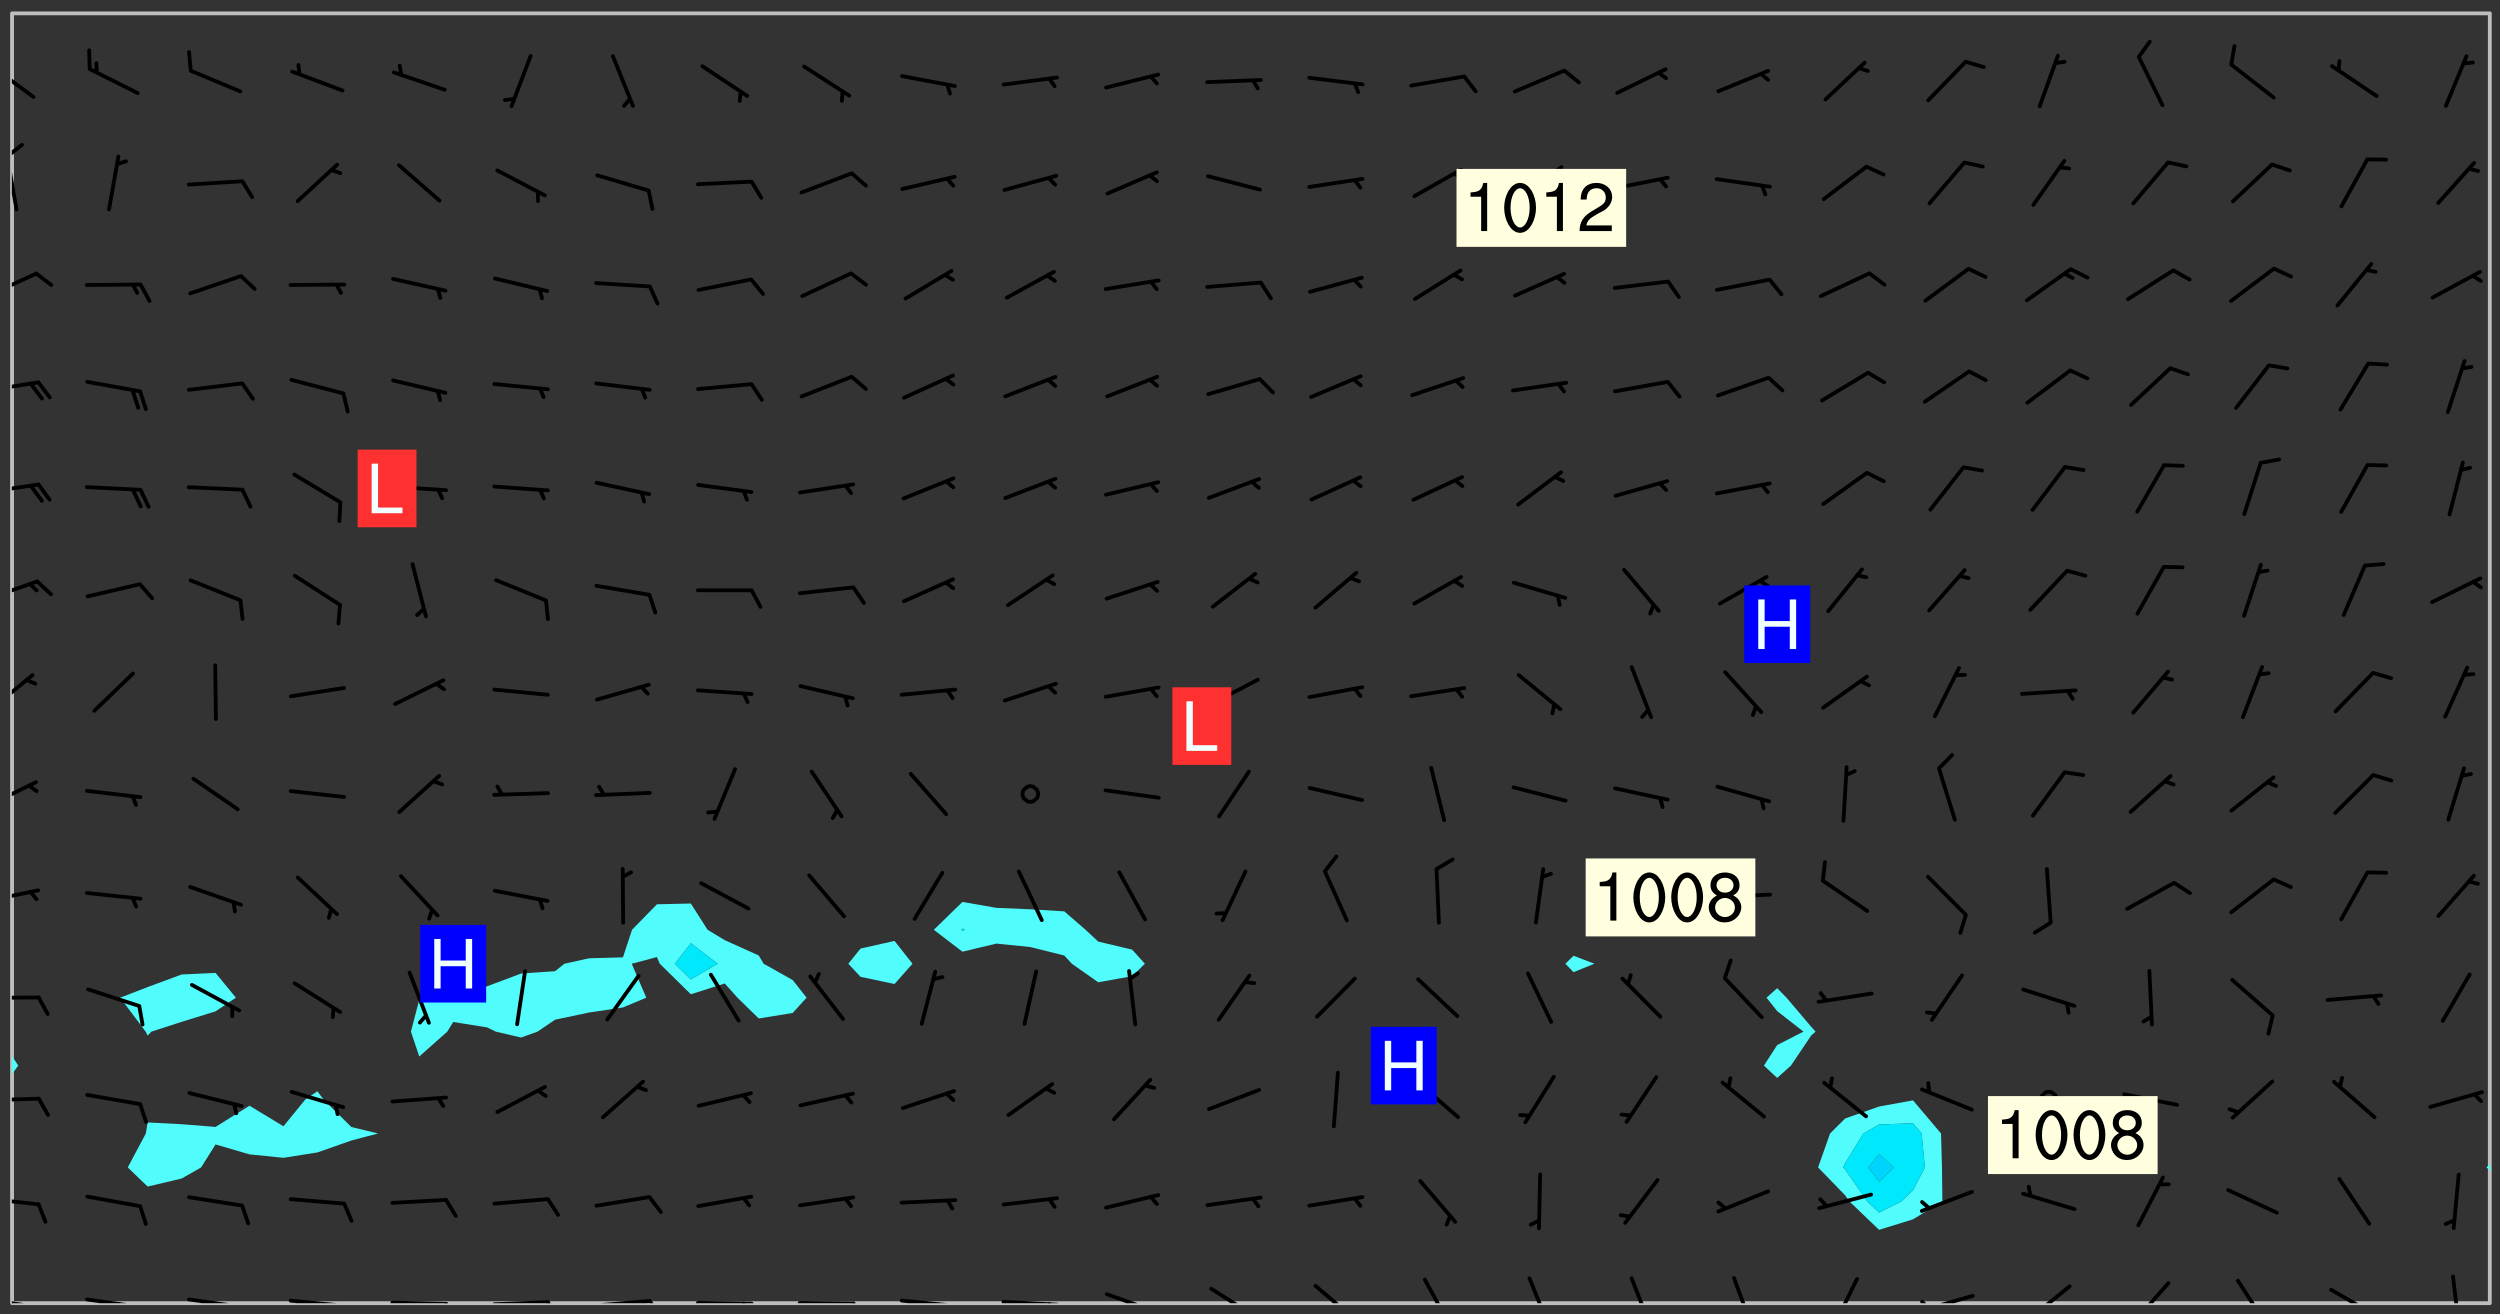 <svg xmlns="http://www.w3.org/2000/svg" role="img" xmlns:xlink="http://www.w3.org/1999/xlink" viewBox="142.45 309.95 326.84 171.84"><rect x="142.45" y="309.95" width="326.84" height="171.84" fill="#333333" stroke="none"/><defs><clipPath id="a"><path d="M144 450h1v30.328h-1zm0 0"/></clipPath><clipPath id="b"><path d="M144 311.672h1V448h-1zm0 0"/></clipPath><clipPath id="c"><path d="M144 311.672h324v168.656H144zm0 0"/></clipPath><clipPath id="d"><path d="M467 463h1v17.328h-1zm0 0"/></clipPath><clipPath id="e"><path d="M467 311.672h1V463h-1zm0 0"/></clipPath><clipPath id="f"><path d="M144 479h4v1.328h-4zm0 0"/></clipPath><clipPath id="g"><path d="M147 480h2v.328h-2zm0 0"/></clipPath><clipPath id="h"><path d="M153 479h9v1.328h-9zm0 0"/></clipPath><clipPath id="i"><path d="M160 480h2v.328h-2zm0 0"/></clipPath><clipPath id="j"><path d="M166 479h9v1.328h-9zm0 0"/></clipPath><clipPath id="k"><path d="M173 480h3v.328h-3zm0 0"/></clipPath><clipPath id="l"><path d="M180 479h8v1.328h-8zm0 0"/></clipPath><clipPath id="m"><path d="M187 480h2v.328h-2zm0 0"/></clipPath><clipPath id="n"><path d="M193 480h9v.328h-9zm0 0"/></clipPath><clipPath id="o"><path d="M200 480h3v.328h-3zm0 0"/></clipPath><clipPath id="p"><path d="M206 479h9v1.328h-9zm0 0"/></clipPath><clipPath id="q"><path d="M213 479h3v1.328h-3zm0 0"/></clipPath><clipPath id="r"><path d="M220 479h8v1.328h-8zm0 0"/></clipPath><clipPath id="s"><path d="M227 479h2v1.328h-2zm0 0"/></clipPath><clipPath id="t"><path d="M233 480h8v.328h-8zm0 0"/></clipPath><clipPath id="u"><path d="M239 480h2v.328h-2zm0 0"/></clipPath><clipPath id="v"><path d="M246 480h9v.328h-9zm0 0"/></clipPath><clipPath id="w"><path d="M253 480h3v.328h-3zm0 0"/></clipPath><clipPath id="x"><path d="M260 479h8v1.328h-8zm0 0"/></clipPath><clipPath id="y"><path d="M266 480h2v.328h-2zm0 0"/></clipPath><clipPath id="z"><path d="M273 479h8v1.328h-8zm0 0"/></clipPath><clipPath id="A"><path d="M279 480h2v.328h-2zm0 0"/></clipPath><clipPath id="B"><path d="M286 478h9v2.328h-9zm0 0"/></clipPath><clipPath id="C"><path d="M292 480h2v.328h-2zm0 0"/></clipPath><clipPath id="D"><path d="M300 478h7v2.328h-7zm0 0"/></clipPath><clipPath id="E"><path d="M314 477h7v3.328h-7zm0 0"/></clipPath><clipPath id="F"><path d="M328 476h5v4.328h-5zm0 0"/></clipPath><clipPath id="G"><path d="M342 476h4v4.328h-4zm0 0"/></clipPath><clipPath id="H"><path d="M355 476h4v4.328h-4zm0 0"/></clipPath><clipPath id="I"><path d="M368 476h4v4.328h-4zm0 0"/></clipPath><clipPath id="J"><path d="M381 476h5v4.328h-5zm0 0"/></clipPath><clipPath id="K"><path d="M393 479h8v1.328h-8zm0 0"/></clipPath><clipPath id="L"><path d="M393 479h2v1.328h-2zm0 0"/></clipPath><clipPath id="M"><path d="M407 477h7v3.328h-7zm0 0"/></clipPath><clipPath id="N"><path d="M421 477h6v3.328h-6zm0 0"/></clipPath><clipPath id="O"><path d="M434 477h6v3.328h-6zm0 0"/></clipPath><clipPath id="P"><path d="M446 478h8v2.328h-8zm0 0"/></clipPath><clipPath id="Q"><path d="M462 476h3v4.328h-3zm0 0"/></clipPath><clipPath id="R"><path d="M144 466h4v2h-4zm0 0"/></clipPath><clipPath id="S"><path d="M144 453h4v2h-4zm0 0"/></clipPath><clipPath id="T"><path d="M144 440h4v1h-4zm0 0"/></clipPath><clipPath id="U"><path d="M144 426h4v3h-4zm0 0"/></clipPath><clipPath id="V"><path d="M144 411h4v5h-4zm0 0"/></clipPath><clipPath id="W"><path d="M144 397h3v6h-3zm0 0"/></clipPath><clipPath id="X"><path d="M144 385h4v4h-4zm0 0"/></clipPath><clipPath id="Y"><path d="M144 373h4v2h-4zm0 0"/></clipPath><clipPath id="Z"><path d="M144 359h4v3h-4zm0 0"/></clipPath><clipPath id="aa"><path d="M144 345h4v4h-4zm0 0"/></clipPath><clipPath id="ab"><path d="M144 330h1v8h-1zm0 0"/></clipPath><clipPath id="ac"><path d="M144 328h2v3h-2zm0 0"/></clipPath><clipPath id="ad"><path d="M144 318h4v5h-4zm0 0"/></clipPath><g id="ae" clip-path="url(#clip1)"><path fill="#fff" fill-opacity="0" fill-rule="evenodd" d="M0 0h1000v1000H0zm0 0"/><path fill="#d3d3d3" fill-opacity="0" fill-rule="evenodd" d="M162.152 355.867l-.234.293.059.234.117.172.176.234.293.348.113.059.117-.172.059-.234.176-.176.465-.176h.699l.234.293.289.816.059.176.176.23.352.234.699.699.172.176.234.348.234.41.289.582.41.465.23.234.234.176.117.23.176.293.172 1.164v.234l.059.289.059.117.117.117.348.41.117.172.176.176.176.234.117.172.172.352.059.234.234.406.234-.059-.176.176-.059.93h-.582l-.234-.113-.348.113-.117.117-.059.293-.059.176-.117.172-.465.293-.059.234-.059.113v.645l.059.172v.41l.059.059v.406l.059.406.117.176.059.059.23.641-.059.293v.699l-.059.582v.234l-.059.23-.055.352v1.922l.055.117h.426l-.367.117-.023.352.891 1.168 1.742.539 1.34.359v.539l.09.809.535.715 1.52.27.891-.086.09 1.164.535.18 1.16-.18 2.055-.984 1.16-.363 1.879-.176 1.695-.18-.18.719-1.516.086-1.25.09-.805.27-1.074.809.27.719.535.898-.18.625-.266.809.266 1.078.625.898.805.18 1.25-.18-.266.723.098.504.055.293v.172l.059.293v.406l.176.117.352.117h.406l.293-.176.113-.117.059-.117.117-.23.059-.176.352-.465.23-.176.176-.059.176.059.059.176.117.988.055.469.059.172.117.234.176.059.816.059h.289l.117.234.059.406.059.352v1.105l.117.293.117.348.289.699.176.352.582.754.352.176.172.059.469.234.641.465.348.234.293.176.293.055.23.062.816.348.293.176.113.172.352.352.117.176.523.641v.289l.059.352v.348l.059.352.059.289.117.059.172.059h.176l.582.234.176.117.176.289.176.234.113.234.293.23.117.117v.41l.059.055.289.234.234.117.059.117.117.172.059.117.23.234.059.176.234.059.117.059-.117.113-.059.117v.117l-.117.293-.117.289v.582l.176.117.117.059.059.117.117.117.113.059.176.348.059.352.059.406v.176l-.059.176-.117.699v.172l.117.176.293.293h.406l.176.117.117.172.117.293v.234h-.527l-.23-.234h-.234l-.176.059-.059.699.059.348.117.176.176.41.117.23.289.469.176.055h.523l.234.059.758.641.059.293v.234l.059.059.23.348v.352l-.117.172v.293l.293.289.293.176.172.059.293.176.293.117.582.406.289.234.293.176.219.16.016.012.23.176.641.523.176.234.117.176.176.176.113.172v.641l.117.176.469.117.582.117.234.059.23.113.293.117.113.059.586.352.289.172.176.062.176.055.176.059.699.352.289.176.234.055.289.176.234.117.641.406.293.117.172.059.234.059.41.059.23.059.234.117.059.172-.41.176.469.059.059.293.113.234.176.055.234.059.176.059.406.117.641.234.117.172.059.234v.176l-.059.117-.059.406.234.234.117.059.348.117.641.23.176.117.289.117.176.176.234.465.582 1.105.176.176.348.176.176.117.352.117 1.047.523.234.059.465.113.293.059.465.176.758.582.234.234.348.465.176.176.289.234.816.699.293.176.289.289.293.176.293.289.695.641.176.176.293.234.289.234.469.289.641.582.348.234.234.293.348.348.352.465.934.992.348.406.117.176.234.059.113.117.645.176.23.113.234.059.293.176.23.117.934.699.406.406.234.176.406.176.234.117.816.348.348.234.234.117.293.289.23.117.758.352.352.172.23.059.293.117.234.059.871.176h.816l.469.23.172.059.875.699.465.117.293.059.176.059.23.059.469.059.348.059.352.059.406.059h.293l.172.059v.23l.176.176h.293l.348.059.352.059.699.117h.641l.465-.234.293-.176.172-.117.41-.172.289-.176.934-.465.469-.293.523-.293.465-.172.465-.176 1.051-.465.289-.117.41-.117.289-.117.527-.176 1.516-.699.582-.348.289-.059.293-.059.348-.117.875-.23.352-.117h.113l.234-.059.875-.234.234-.059h.812l.352-.059.816-.117.172-.059.352-.055.293-.059.23-.059.816-.176.176-.059h.348l.234-.059.465-.117.758-.172.234-.059h.348l.41-.117.289-.059 1.285-.059h.289l.41-.059.23-.059h.176l.875-.117h.406l.41-.117h.348l.352-.113.871-.059h1.75l1.047.289.41.117.289.117.352.117.289.117 1.051.172.289.059h.293l.293.059.172.059.41.059.172.059.117.059h.117l.117.059.352.059h.113l.41.066 1.922.395 1.926.395 1.52.449 1.695.719 2.145.805 1.605-.719 1.43-.805 1.16-1.078 1.25-.449 3.035-.719 1.875-.359 2.145-1.348 2.234-1.254 2.5-1.258 1.695-.449 1.785-.18 1.16-.27.625.539 1.34-.27.715-.988.984-1.344.445-.18.805-.359 1.875-.539 1.785-.449 1.25-.27 1.16-.09 1.699-.09 1.961-.27 1.25-.09h.539l.625-.09h.891l2.145-.18 2.41-.18 2.59-.09 1.695.18 1.609.09 1.43.359 1.16.719 1.875.988 1.16 1.527.266.715.629.09.355.898.535.539.535 1.527 1.074.359h.535l-.805.535.09 1.707.715 2.695.891.805.895.988.715 1.258 1.785.539 1.52-.18.355 1.344 1.609-.805.98-.539.27.27.316-.215.219-.145.801.449.449-.359h.355l.535-.27.539-.719.535-.27.625-.988 1.16.449.84.371 1.395.617 1.695-.18h1.605l1.785.09.18-1.707.535-1.344.805.27.492.848.402.406-.09.539v.359l.715.449.711-.27h1.43l.359.988.445 1.258.715 1.344 1.25.629 1.695.629.715-.18.18-.539.98-.09.449.359.086 1.258-.266.629-.535.18v.539l.715.984.266.539.984.988.801 1.078-.266.359-.09.898-.625 2.332-.355 2.066-.09 1.793-.18.719-.09.539v1.438l-.98 1.883-.359 1.707-.535.898-.805 1.168-.266.539 2.055 1.254.086.359-.355.539-.09-.18v.809l.09 1.438-.445.715-1.074.094-.266.715.535.898.805.719 1.16.809 1.34.27.445.359-.355.449-1.789-.09-1.25-.449-.715-.719-.625-.09-.176 3.59-.188 1.309h89.359V311.703h-55.27v49.082l.762.125 3.289.543 2.023 2.836v2.754l2.352.332 2.348.332h4.051l-1.379 4.16-2.023.707-2.023.703-.543.344-2.594 1.617-.188.117-2.023-2.078-.73-2.742-2.672-2.078-1.375-3.5-.066-.082-1.957-2.672 2.75-1.418v-49.082H294.422v91.414l.117.031.133.012.074.074.105.047.09.059.086.059.09.059.297.297.059.09.031.117.027.117.016.137-.031.117-.059.09-.059.086-.043.105-.047.102-.027.121v.145l.176.27.148.148.074.086.074.074.043.105.062.09.059.086.043.105.059.09.047.102.043.105.059.086.117.18.074.074.062.086.059.09.043.105.059.09.059.086.062.09.059.09.043.102.117.18.074.074.059.086.074.074.09.059.105.047h.148l.133-.016.133.016.102-.047.074-.074.047-.102-.016-.133v-.148l-.047-.105-.027-.117-.047-.102-.027-.121-.043-.102-.062-.09-.043-.102-.043-.105-.031-.117-.016-.133-.012-.137.086-.059.059-.086.121-.031.043.105.016.133v.117l.059.102.059.09.09.059.148.148.059.09.043.105-.012.102.086.059.105.047.086.059.09.059.074.074-.117.027-.105.047-.086.059-.074.074-.059.09-.062.086-.027.121-.047.102-.043.105-.031.117-.012.133-.016.133v.148l.027.117.047.105.043.102.059.09.074.074.09.059.074.074.09.059.059.09.043.105.047.102.117.031.133.016h.148l.117-.031.105.043.043.105.047.102.027.121L299.5 410l.027.117.031.121.027.117.105.043.102.047.133-.016.148.148.062.086.074.074.07.074.09.062.105.043.102.043.117.031.137.016.117-.031.074-.074.027-.117-.012-.133-.031-.121-.027-.117.043-.105h.117l.09.062.117.027h.148l.133.016h.148l.133.016.133-.016h.148l.133-.016.133-.012.137.012.117-.027.133-.016.191-.059-.059.176-.016.133-.027.121-.016.133-.059.086-.133.016-.105.047-.105.043-.117.031-.117.027-.266.031h-.148l-.133.016-.074.074.059.086.148.148.117.18.074.07.09.062.09.059.086.059.09.059.102.043.105.062.105.043.086.059.105.047.102.043.18.117.059.09-.043.102-.047.105.016.133.223.223.059.09.043.102.031.121.043.102.016.133.031.117.012.137.031.117.148.148.102.043.105.043.117.031.133.016.137.016h.117l.117-.031.09-.059.043-.105.047-.102.043-.105.031-.117.012-.133v-.148l-.012-.133-.016-.133-.031-.117-.043-.105-.047-.105-.043-.102-.043-.105-.016-.133.016-.133.027-.117.031-.117.027-.121.047-.102.09-.059.086-.062.074-.074.09-.059.223-.223.059-.086.074-.074.117-.18.059-.086v-.148l-.074-.074-.102-.047-.105-.043-.102-.043-.059-.09-.047-.105-.027-.117.09-.059.117-.031.102-.043.18-.117.148-.148.012-.133-.012-.105-.09-.059-.133.016h-.148l-.133.016-.133-.016-.121-.031-.086-.059-.074-.074-.059-.09-.062-.086-.117-.18-.059-.086.031-.121.086-.059.121-.031.059-.086v-.121l-.031-.117-.059-.09-.059-.086-.047-.105-.027-.117-.016-.133.059-.09.074-.074.09-.059.117-.18.074-.074.059-.086.148-.148.121-.031.133-.016.133.016.074.074.043.105.016.133-.031.117-.117.031-.133.012-.148.148-.043.105-.047.102-.027.121-.031.117v.148l.031.117.043.105.059.09.074.07.074.074.117.031.121.027.117-.027.133-.016h.117l.09.059.074.074.047.105.059.086.102.047.133.016.105.043.086.059-.012.105-.074.074-.18.117-.059.09-.09.059-.07.074-.074.074-.062.09-.027.117-.016.133.016.133-.016.133v.148l.016.133.027.117.031.121.074.074.09.059.086.059.09.059.117.031v.086l-.102.047-.09.059-.266.031-.117.027h-.148l-.105.043-.102.047-.059.09-.062.234-.012.133-.031.121-.016.133v.293l-.012.133.012.137.016.133.133.016.133.012.121.031.086.059.074.074.047.105.043.102.016.133v.445l-.016.133v.445l.031.266.027.117.016.133.031.117.086.211.031.266v.148l-.031.117-.027.117-.031.121-.027.117-.031.117-.031.121-.012.133-.016.133.09.059.117-.031.102.016.047.105-.031.266v.441l-.043.105-.047.105-.043.102-.043.105-.059.086-.031.121-.043.117-.031.117-.016.133.016.133.059.09.105.047.086.059.059.086-.012.137-.031.117-.043.102v.445l-.016.133v.148l-.031.117-.043.105-.027.117-.047.105-.043.102-.031.121-.027.117-.031.133-.031.117-.027.117-.043.105-.031.117-.031.121-.012.133-.016.133v.297l.027.117v.148l.047.398.027.117.059.09.121.031h.148l.133-.016.059.09v.117l-.059.09-.09.059-.102.043-.105.047-.09.059-.086.059-.137.016-.117-.031-.133-.016-.102.047-.062.086-.012.137-.016.133-.031.117-.027.117-.016.133-.031.121v.297l.016.133.031.117v.148l.012.133v.148l-.027.117-.047.102-.027.121-.031.117-.059.09-.074.074-.102.043-.105.047-.117.027-.121.031-.102-.047.059-.086.105-.047.027-.117.031-.117.027-.121.031-.117v-.148l.016-.133-.031-.117-.043-.105-.105.016-.074.074-.102.043-.09.062-.074.074-.043.102-.016.133-.031.117L304.25 426l-.031.117-.027.117-.031.121-.027.117-.031.117-.043.105-.09.059h-.09l-.117-.031-.031-.086.016-.137-.031-.117v-.148l-.012-.133v-.148l-.062-.234-.027-.121-.043-.102-.047-.105-.059-.086-.059-.09-.043-.105-.062-.086-.148-.148-.07-.074-.105-.047-.105-.043-.102-.043-.297-.297-.09-.074-.086-.059-.105-.043-.09-.062-.086-.059-.105-.043-.09-.059-.086-.062-.074-.07-.105-.047-.086-.059-.105-.043-.09-.062-.102-.043-.105-.043-.086-.059-.105-.047-.105-.043-.102-.047-.09-.059-.102-.043-.105-.043-.09-.062-.117-.027-.133-.016-.133.016H299.75l-.133.016-.117-.031-.09-.059-.074-.074-.09-.059-.102-.047h-.148l-.121-.027-.102-.043-.074-.074-.117-.18-.09-.059-.102-.043-.09-.062-.105-.043-.09-.059-.086-.059-.105-.047-.059-.086-.059-.09-.043-.105-.047-.102-.074-.074-.086-.059-.074-.074-.09-.059-.223-.223-.043-.105-.031-.266.105-.043h.145l.105.043.074.074.09.059.086.059.105.047.09.059.148.148.07.074.148.148.062.086.074.074.086.059.074.074.09.062.09.059.086.059.27.176.102.047.105.043.102.043.047-.074.059-.086.074-.074.07-.074.105.043.074.074.059.09.043.102.047.105.043.105.121.027.117-.027.074-.09.043-.105.059-.09.074-.074.105-.043.117-.027.133.012.09.059.148.148.059.09.043.105.047.102.043.105.043.102.105.047.105.043.133.016.086-.059.059-.09.074-.074.105-.043.117.027.105.047.102.043.105.043.102.047.18.117v.117l-.016.133.016.133.016.137.059.086.102.047.121.027.117.031h.148l.117-.031.059-.09.18-.117.059-.09.074-.074.059-.086.117-.18.18-.117.117.031.09.059.043.074-.016.133v.117l.09.059h.148l.133-.016.133-.012.266-.031.105-.043.117-.031.121-.027.074-.074.07-.074.062-.09-.016-.105-.047-.102-.102-.043-.105-.016-.117.027-.266.031h-.148l-.074-.074-.09-.059-.117-.031-.117-.027-.133-.016h-.148l-.133.016h-.297l-.105-.047-.148-.148-.043-.102-.059-.09.223-.223.086-.059.105-.043.117-.031.133-.016.133.016.137.016.102.043.133-.012.09-.062.102-.043.062-.09-.047-.102-.09-.059-.117-.031-.102-.043-.059-.09-.062-.09v-.117l.016-.133.105-.047.074-.07v-.121l-.09-.059-.031-.117.09-.059.074-.074.043-.105.059-.09.047-.102.016-.133v-.148l-.047-.105-.043-.102-.09-.059-.133-.016-.102-.043-.137-.016-.117-.031h-.445l-.133-.016-.133-.012-.133-.016-.117-.031h-.148l-.133-.016-.133-.012-.266-.031-.121-.043-.086-.059-.074-.074v-.148l.012-.133.105-.047.102-.043.133-.016h.152l.133-.016h.293l.121.031.102.043.09.059.234.062.121-.047.09-.059.102-.043.133-.016.105.043.102.047.133.012.121-.027h.145l.121-.031.117-.027.105-.047.074-.074.086-.059.148-.148.059-.086.047-.105.027-.117.016-.105-.102-.043-.09-.059-.117-.031-.105-.043-.09-.062-.074-.086-.074-.074-.102-.043-.105-.047-.102-.043-.059-.09-.047-.102-.086-.211-.062-.086-.059-.09-.074-.074-.086-.059h-.27l-.117.031-.09.059-.102.043-.133.016-.105-.016-.027-.117-.062-.09-.117-.031-.102-.043-.148-.148-.031-.117-.016-.105.074-.074.18-.117.117-.027.117-.031.137.016.102.043.105.043.102.047.105.043.117.031.133.016.117.027.133.016.105-.016.09-.059-.074-.074-.105-.043-.074-.074-.074-.09-.148-.148-.086-.059-.09-.059-.074-.074-.09-.059-.102-.047-.121-.027-.102-.047-.105-.043-.117-.031-.102-.043-.121-.031h-.148l-.117.031-.105.043-.086.062-.18.117-.086.059-.09.059-.105.047-.086.059-.105.043-.102.043-.105.047-.074.074-.059.09-.059.086-.047.105-.059.086-.074.074-.133-.012-.117-.031h-.117l-.074.074-.09.059-.074.074-.09.059-.086.059-.105.047-.102.043-.137.016-.102-.043-.148-.148-.105-.047h-.086l-.105.047-.102.043-.121.031-.117-.031-.074-.074v-.117l.031-.121.074-.07.059-.09.074-.074.117-.031.105-.043h.293l.133-.016.137-.016.102-.043.09-.059.102-.047.09-.059.133-.012.09.059.133.012.09-.059.086-.059.105-.043.09-.059.086-.062.09-.059.148-.148.059-.086.059-.09.105-.043.133-.016.117.027.121.031.059-.059.059-.09.031-.266.027-.117.105.012.133.016.102-.043.09-.059.059-.09.074-.074.059-.09.047-.102.012-.133-.012-.133-.047-.105-.148-.148-.059-.09-.059-.086-.043-.105v-.445l.016-.133v-.148l.012-.133-.059-.059-.09.059-.102-.043-.18-.117-.086-.059-.062-.09-.059-.09-.074-.074-.086-.059-.121.031-.102.012-.105.047-.086.059-.105.043-.148.148-.09.059-.086.059-.09.062-.105.043-.133.016v-.121l.105-.043.117-.031.074-.07.043-.105v-.148l-.027-.117-.148-.148-.133-.016h-.148l-.117.031-.105.043-.102.043-.09.062-.117.027-.074-.074.012-.133-.043-.102-.043-.105-.09-.059-.117.027-.121.031-.117.031-.102.043-.121.031-.102.043-.105.043-.09.059-.102.016v-.117l.016-.133-.059-.09-.074.043-.148.148-.059.09-.074.074-.047.105-.043.102-.074.074-.059.09-.074.074-.059.086-.074.074-.09.062-.074.07-.074.074-.102.016-.133.016-.105-.043v-.121l.148-.148.043-.102.059-.09.047-.102.043-.105.059-.09.031-.117.043-.102.031-.121.027-.117.047-.105.043-.102.043-.105.074-.07.09-.062.09-.059.102-.043h.297l.266-.031.105-.043-.074-.074-.117-.031-.105-.043-.09-.059-.102-.047-.09-.059-.102-.043-.105-.043-.09-.062-.086-.059-.105-.043-.102-.043-.121-.031-.117-.031-.102-.043L297.5 410.25l-.102-.043-.09-.059-.043-.105-.016-.133.102-.043.133-.016.137.016.133-.016.102-.043.059-.09.016-.105-.09-.059-.074-.074-.102-.043-.09-.059-.148-.148-.043-.105-.016-.133v-.293l-.059-.09-.09-.059-.074-.074-.043-.105-.031-.117-.059-.09-.074-.074-.117-.027-.074-.074-.09-.059-.09-.062-.086-.059-.074-.074-.059-.086-.047-.105-.086-.059-.148-.148-.195-.059-.133.016-.102.043-.074.074-.047.102-.043.105-.059.09-.059.086-.297.297-.09.059h-.086l-.062-.086-.043-.105.031-.117.059-.09.027-.117-.012-.133-.09-.062-.105.047-.117.027-.117.031-.27.176-.102.047-.117.027-.105.047-.09.059-.102.043-.059-.086-.047-.105.016-.133.047-.105.07-.074.074-.07.059-.09v-.148l-.043-.105h-.238l-.102.047-.031.117-.027.117-.031.121-.074.043-.133.016-.074-.047-.043-.102-.043-.105-.047-.102-.043-.105-.121.031-.102.043-.133.016-.117.031-.105.043-.09.059-.102.047-.121.027-.133.016-.102-.043-.059-.09-.047-.105-.043-.102-.043-.105v-.117l.059-.09.086-.059.18-.117.102-.047.105-.043.105-.059.102-.043.09-.062.102-.043.105-.059.102-.047.09-.059.105-.043.102-.043.09-.062.102-.043.137-.016.117.031.102.043.121.031.102.043.105.047.102.043.105.043.102.047.105.043.102.043.105.047.086.059.105.043.117.031.105.043.102.047.09.059.105.043.102.043.105.047.117.027.102.047.121.027h.148l.086-.059.016-.102.059-.09-.027-.117-.074-.074-.117-.18-.074-.074-.09-.074-.18-.117-.086-.059-.105-.043-.102-.047-.27-.176-.059-.09-.074-.074-.059-.09-.043-.102-.031-.117-.016-.137v-.562l-.012-.133-.016-.133-.031-.117-.016-.133-.012-.133-.031-.121-.223-.223-.059-.086-.016-.105.031-.117.133-.016v-91.414H172.992v1.453l-.059.234-.352 1.051-.172.523-.117.348-.176.41-.117.172-.234.293-.23.059h-.352l-.117.059-.23.406v.293l.117.176.23.23.117.234.641.758.293.465.176.234.23.352.234.348.641.816.176.465.172.41.117.695.176.469.117 1.398.059.465v.875l.117 1.047v4.781l-.059.465-.352 1.281-.176.523-.113.41-.352.93L172.934 336l-.234.582-.117.176-.172.348-.176.406-.352.816-.059.293-.113.293-.117.289-.059.176-.117.875-.059.406-.059.117-.059.176-.059.172-.23.527-.117.172v.234l-.117.234-.059.172-.176.586v.289l-.059.176v.293l-.059.113-.059.527v.172l-.055.234v2.621l-.176.816-.117.176-.176.234-.117.172-.113.234-.586.934-.23.289-.293.465-.176.234-.289.352-.352.699-.113.23-.176.41-.176.23-.406.527-.816.699-.293.172-.289.234-.176.117-.176.176-.523.406-.527.176-.172.176-.234.055-.641.176h-.758m12.211 31.023l-1.074.449.359.895 1.25-.715.445-.539-.98-.09"/><path fill="#d3d3d3" fill-opacity="0" fill-rule="evenodd" d="M201.508 416.598h-.895l.449.629.98.359.805-.09.445-.988-.176.09-.715-.355-.895.355m154.621 59.07l-.059-.523v-.293l.113-.293.059-.23.469-.469h.113l.117-.113.117-.059h.176l.234-.059h.348l.234.059.117.059.23.172.059.176.117.582v.293l-.117.176-.172.289-.176.176-.527.523-.23.234-.117.059h-.176l-.117-.059-.406-.293-.176-.117-.117-.059-.059-.113-.055-.117m6.641-10.957l-.059-.172v-1.109l.059-.172.176-.059.172-.059h.176l.234-.059.117.059.059.699-.059.172-.117.176-.117.059-.234.523-.113.059h-.234l-.059-.117m9.613-14.391l-.117-.176v-.699l.293-.875.117-.172.176-.352.113-.23.117-.293.352-.758.117-.23.172-.234h.176l.117-.059h.641l.117.059.234.234.172.113.352.293.117.117.113.176v.113l.117.059.117.117v.699l-.059.176v.23l-.059.176-.348 1.051-.117.23-.117.234-.117.059-.23.234-.641.289h-.875l-.41-.117-.641-.465"/><path fill="none" stroke="#bebebe" stroke-linecap="round" stroke-linejoin="round" stroke-miterlimit="10" stroke-width=".5" d="M467.957 311.695H144.027v168.625h323.93v-168.625"/><g clip-path="url(#a)"><path fill="#fff" fill-opacity="0" fill-rule="evenodd" d="M144 475.891v4.438h.004H144v-29.938 25.5"/></g><g clip-path="url(#b)"><path fill="#fff" fill-opacity="0" fill-rule="evenodd" d="M144 444.82v3.172-136.32h.004H144V444.82"/></g><path fill="#50fcfc" fill-rule="evenodd" d="M144 447.992v2.398l.004-.004v-2.391l-.004-.004"/><g clip-path="url(#c)"><path fill="#fff" fill-opacity="0" fill-rule="evenodd" d="M144.004 480.328v-29.941l.832-1.125-.832-1.266V311.672h26.625v125.473l-4.438.207-4.438 1.645-3.594 1.387 3.332 4.438.262.516.492-.516 3.945-1.277 4.438-1.371 2.66-1.789-2.66-3.238V311.672h13.316v140.945l-1.586 1.082-2.852 3.496-4.441-2.688-4.438 2.773-4.438-.355-4.438-.23-.238 1.441-2.363 4.438 2.602 2.504 4.438-1.051 2.551-1.453 1.887-3.004 4.438 1.297 4.441.449 4.438-.699 4.438-1.562 3.492-.918-3.492-.844-3.641-3.594-.797-1.082V311.672h48.82v116.402l-4.438.102-3.25 3.332-1.188 3.602-4.438.125-3.215.711-1.223.977-4.441.305-4.438 1.668-4.438.965-3.98.523-.457.258-1.09 4.18 1.09 3.25 3.66-3.25.777-1.262 4.438.711 1.121.551 3.316.77 2.148-.77 2.293-1.559 4.438-.938 4.438-.664 3.051-1.277-1.906-4.438 3.293-.871.375.871 4.062 3.988 4.441-1.406 1.652 1.855 2.785 2.719 4.438-.719 1.816-2-1.816-2.305-3.797-2.133-.641-1.078-4.438-2-2.25-1.359-2.191-3.434V311.672h26.633v121.289l-4.441 1-1.605 1.984 1.605 1.715 4.441.934 2.348-2.648-2.348-2.984V311.672h8.875v116.195l-3.738 3.641 3.738 2.863 4.438-1.059 4.441.449 4.438 1.109.988 1.074 3.449 2.422 4.438-.793 1.664-1.629-1.664-1.844-4.438-1.051-1.656-1.543-2.781-2.41-4.438-.27-4.441-.191-4.438-.77V311.672h79.891v123.23l-1.062 1.043 1.062 1.098 2.742-1.098-2.742-1.043V311.672h26.629v127.469l-1.398 1.242 1.398 1.758 3.434 2.68-3.434 1.754-1.734 2.688 1.734 1.613 1.793-1.613 2.648-3.93.574-.512-.574-.637-3.227-3.801-1.215-1.242V311.672h17.754V453.805l-4.438.809-4.438 1.566-1.965 1.957-1.57 4.438 3.535 3.641.555.801 3.883 3.715 4.438-1.371 3.84-2.344-.051-4.441-.125-4.438-3.664-4.332V311.672h75.449v150.434l-.465.469.465.461v17.293H144.004"/></g><path fill="#50fcfc" fill-rule="evenodd" d="M144.836 449.262l-.832 1.125v-2.391l.832 1.266m16.656-4.441l-3.332-4.438 3.594-1.387 4.438-1.645 4.438-.207 2.66 3.238-2.66 1.789-4.438 1.371-3.945 1.277-.492.516-.262-.516m.262 20.258l-2.602-2.504 2.363-4.438.238-1.441 4.438.23 4.438.355 4.438-2.773 4.441 2.688 2.852-3.496 1.586-1.082.797 1.082 3.641 3.594 3.492.844-3.492.918-4.438 1.562-4.438.699-4.441-.449-4.438-1.297-1.887 3.004-2.551 1.453-4.438 1.051m35.508-17.008l-1.09-3.25 1.09-4.18.457-.258 3.98-.523 4.438-.965 4.438-1.668 4.441-.305 1.223-.977 3.215-.711 4.438-.125 1.188-3.602 3.25-3.332 4.438-.102v5.184l-2.094 2.688L232.766 438l3.5-2.055-3.5-2.688v-5.184l2.191 3.434 2.25 1.359 4.438 2 .641 1.078 3.797 2.133 1.816 2.305-1.816 2-4.438.719-2.785-2.719-1.652-1.855-4.441 1.406-4.062-3.988-.375-.871-3.293.871 1.906 4.438-3.051 1.277-4.438.664-4.438.938-2.293 1.559-2.148.77-3.316-.77-1.121-.551-4.438-.711-.777 1.262-3.66 3.25"/><path fill="#00e8fc" fill-rule="evenodd" d="M232.766 438l-2.094-2.055 2.094-2.688 3.5 2.688-3.5 2.055"/><path fill="#50fcfc" fill-rule="evenodd" d="M254.957 437.66l-1.605-1.715 1.605-1.984 4.441-1 2.348 2.984-2.348 2.648-4.441-.934m13.316-3.289l-3.738-2.863 3.738-3.641v3.477l-.168.164.168.129.344-.129-.344-.164v-3.477l4.438.77 4.441.191 4.438.27 2.781 2.41 1.656 1.543 4.438 1.051 1.664 1.844-1.664 1.629-4.438.793-3.449-2.422-.988-1.074-4.438-1.109-4.441-.449-4.438 1.059"/><path fill="#00e8fc" fill-rule="evenodd" d="M268.273 431.637l-.168-.129.168-.164.344.164-.344.129"/><path fill="#50fcfc" fill-rule="evenodd" d="M348.164 437.043l-1.062-1.098 1.062-1.043 2.742 1.043-2.742 1.098m26.629 13.832l-1.734-1.613 1.734-2.688 3.434-1.754-3.434-2.68-1.398-1.758 1.398-1.242 1.215 1.242 3.227 3.801.574.637-.574.512-2.648 3.93-1.793 1.613m8.879 15.34l-3.535-3.641 1.57-4.438 1.965-1.957 4.438-1.566 4.438-.809v3l-4.438.16-2.055 1.172-2.383 3.895-.266.543.266.273 2.906 4.168 1.531 1.461 2.926-1.461 1.512-1.449 1.555-2.992-.426-4.438-1.129-1.332v-3l3.664 4.332.125 4.438.051 4.441-3.84 2.344-4.438 1.371-3.883-3.715-.555-.801"/><path fill="#00e8fc" fill-rule="evenodd" d="M383.672 462.848l-.266-.273.266-.543 2.383-3.895 2.055-1.172v3.898l-1.406 1.711 1.406 1.863 1.91-1.863-1.91-1.711v-3.898l4.438-.16 1.129 1.332.426 4.438-1.555 2.992-1.512 1.449-2.926 1.461-1.531-1.461-2.906-4.168"/><path fill="#00d4fc" fill-rule="evenodd" d="M388.109 464.438l-1.406-1.863 1.406-1.711 1.91 1.711-1.91 1.863"/><path fill="#50fcfc" fill-rule="evenodd" d="M467.996 463.035l-.465-.461.465-.469v.93"/><g clip-path="url(#d)"><path fill="#fff" fill-opacity="0" fill-rule="evenodd" d="M467.996 480.328H468v-17.293 17.293h-.004"/></g><path fill="#50fcfc" fill-rule="evenodd" d="M467.996 462.105v.93H468v-.93h-.004"/><g clip-path="url(#e)"><path fill="#fff" fill-opacity="0" fill-rule="evenodd" d="M467.996 311.672H468v150.434-150.434h-.004"/></g><g clip-path="url(#f)"><path fill="none" stroke="#000" stroke-linecap="round" stroke-linejoin="round" stroke-miterlimit="10" stroke-width=".5" d="M147.473 480.871l-6.945-1.086"/></g><g clip-path="url(#g)"><path fill="none" stroke="#000" stroke-linecap="round" stroke-linejoin="round" stroke-miterlimit="10" stroke-width=".5" d="M147.473 480.871l.801 2.32"/></g><g clip-path="url(#h)"><path fill="none" stroke="#000" stroke-linecap="round" stroke-linejoin="round" stroke-miterlimit="10" stroke-width=".5" d="M160.793 480.824l-6.957-.988"/></g><g clip-path="url(#i)"><path fill="none" stroke="#000" stroke-linecap="round" stroke-linejoin="round" stroke-miterlimit="10" stroke-width=".5" d="M160.793 480.824l.836 2.305"/></g><g clip-path="url(#j)"><path fill="none" stroke="#000" stroke-linecap="round" stroke-linejoin="round" stroke-miterlimit="10" stroke-width=".5" d="M174.109 480.824l-6.957-.992"/></g><g clip-path="url(#k)"><path fill="none" stroke="#000" stroke-linecap="round" stroke-linejoin="round" stroke-miterlimit="10" stroke-width=".5" d="M174.109 480.824l.836 2.305"/></g><g clip-path="url(#l)"><path fill="none" stroke="#000" stroke-linecap="round" stroke-linejoin="round" stroke-miterlimit="10" stroke-width=".5" d="M187.441 480.664l-6.992-.672"/></g><g clip-path="url(#m)"><path fill="none" stroke="#000" stroke-linecap="round" stroke-linejoin="round" stroke-miterlimit="10" stroke-width=".5" d="M187.441 480.664l.941 2.266"/></g><g clip-path="url(#n)"><path fill="none" stroke="#000" stroke-linecap="round" stroke-linejoin="round" stroke-miterlimit="10" stroke-width=".5" d="M200.773 480.41l-7.027-.16"/></g><g clip-path="url(#o)"><path fill="none" stroke="#000" stroke-linecap="round" stroke-linejoin="round" stroke-miterlimit="10" stroke-width=".5" d="M200.773 480.41l1.102 2.191"/></g><g clip-path="url(#p)"><path fill="none" stroke="#000" stroke-linecap="round" stroke-linejoin="round" stroke-miterlimit="10" stroke-width=".5" d="M214.086 480.191l-7.023.273"/></g><g clip-path="url(#q)"><path fill="none" stroke="#000" stroke-linecap="round" stroke-linejoin="round" stroke-miterlimit="10" stroke-width=".5" d="M214.086 480.191l1.234 2.121"/></g><g clip-path="url(#r)"><path fill="none" stroke="#000" stroke-linecap="round" stroke-linejoin="round" stroke-miterlimit="10" stroke-width=".5" d="M227.391 480.035l-7 .586"/></g><g clip-path="url(#s)"><path fill="none" stroke="#000" stroke-linecap="round" stroke-linejoin="round" stroke-miterlimit="10" stroke-width=".5" d="M227.391 480.035l1.332 2.062"/></g><g clip-path="url(#t)"><path fill="none" stroke="#000" stroke-linecap="round" stroke-linejoin="round" stroke-miterlimit="10" stroke-width=".5" d="M240.719 480.375l-7.027-.09"/></g><g clip-path="url(#u)"><path fill="none" stroke="#000" stroke-linecap="round" stroke-linejoin="round" stroke-miterlimit="10" stroke-width=".5" d="M239.695 480.359l.562 1.094"/></g><g clip-path="url(#v)"><path fill="none" stroke="#000" stroke-linecap="round" stroke-linejoin="round" stroke-miterlimit="10" stroke-width=".5" d="M254.035 480.363l-7.027-.07"/></g><g clip-path="url(#w)"><path fill="none" stroke="#000" stroke-linecap="round" stroke-linejoin="round" stroke-miterlimit="10" stroke-width=".5" d="M254.035 480.363l1.129 2.18"/></g><g clip-path="url(#x)"><path fill="none" stroke="#000" stroke-linecap="round" stroke-linejoin="round" stroke-miterlimit="10" stroke-width=".5" d="M267.332 480.672l-6.992-.688"/></g><g clip-path="url(#y)"><path fill="none" stroke="#000" stroke-linecap="round" stroke-linejoin="round" stroke-miterlimit="10" stroke-width=".5" d="M266.316 480.57l.465 1.137"/></g><g clip-path="url(#z)"><path fill="none" stroke="#000" stroke-linecap="round" stroke-linejoin="round" stroke-miterlimit="10" stroke-width=".5" d="M280.66 480.512l-7.02-.367"/></g><g clip-path="url(#A)"><path fill="none" stroke="#000" stroke-linecap="round" stroke-linejoin="round" stroke-miterlimit="10" stroke-width=".5" d="M279.637 480.461l.52 1.109"/></g><g clip-path="url(#B)"><path fill="none" stroke="#000" stroke-linecap="round" stroke-linejoin="round" stroke-miterlimit="10" stroke-width=".5" d="M293.777 481.508l-6.621-2.359"/></g><g clip-path="url(#C)"><path fill="none" stroke="#000" stroke-linecap="round" stroke-linejoin="round" stroke-miterlimit="10" stroke-width=".5" d="M292.812 481.164l.18 1.215"/></g><g clip-path="url(#D)"><path fill="none" stroke="#000" stroke-linecap="round" stroke-linejoin="round" stroke-miterlimit="10" stroke-width=".5" d="M306.746 482.215l-5.93-3.773"/></g><g clip-path="url(#E)"><path fill="none" stroke="#000" stroke-linecap="round" stroke-linejoin="round" stroke-miterlimit="10" stroke-width=".5" d="M319.77 482.609l-5.348-4.559"/></g><g clip-path="url(#F)"><path fill="none" stroke="#000" stroke-linecap="round" stroke-linejoin="round" stroke-miterlimit="10" stroke-width=".5" d="M332.098 483.41l-3.371-6.164"/></g><g clip-path="url(#G)"><path fill="none" stroke="#000" stroke-linecap="round" stroke-linejoin="round" stroke-miterlimit="10" stroke-width=".5" d="M345.051 483.582l-2.648-6.508"/></g><g clip-path="url(#H)"><path fill="none" stroke="#000" stroke-linecap="round" stroke-linejoin="round" stroke-miterlimit="10" stroke-width=".5" d="M358.328 483.598l-2.574-6.539"/></g><g clip-path="url(#I)"><path fill="none" stroke="#000" stroke-linecap="round" stroke-linejoin="round" stroke-miterlimit="10" stroke-width=".5" d="M371.574 483.625l-2.434-6.594"/></g><g clip-path="url(#J)"><path fill="none" stroke="#000" stroke-linecap="round" stroke-linejoin="round" stroke-miterlimit="10" stroke-width=".5" d="M382.117 483.48l3.105-6.305"/></g><g clip-path="url(#K)"><path fill="none" stroke="#000" stroke-linecap="round" stroke-linejoin="round" stroke-miterlimit="10" stroke-width=".5" d="M393.609 481.297l6.754-1.934"/></g><g clip-path="url(#L)"><path fill="none" stroke="#000" stroke-linecap="round" stroke-linejoin="round" stroke-miterlimit="10" stroke-width=".5" d="M394.59 481.016l-.852-.883"/></g><g clip-path="url(#M)"><path fill="none" stroke="#000" stroke-linecap="round" stroke-linejoin="round" stroke-miterlimit="10" stroke-width=".5" d="M407.574 482.543l5.453-4.43"/></g><g clip-path="url(#N)"><path fill="none" stroke="#000" stroke-linecap="round" stroke-linejoin="round" stroke-miterlimit="10" stroke-width=".5" d="M421.289 482.961l4.656-5.266"/></g><g clip-path="url(#O)"><path fill="none" stroke="#000" stroke-linecap="round" stroke-linejoin="round" stroke-miterlimit="10" stroke-width=".5" d="M438.84 483.277l-3.816-5.898"/></g><g clip-path="url(#P)"><path fill="none" stroke="#000" stroke-linecap="round" stroke-linejoin="round" stroke-miterlimit="10" stroke-width=".5" d="M453.285 482.09l-6.078-3.523"/></g><g clip-path="url(#Q)"><path fill="none" stroke="#000" stroke-linecap="round" stroke-linejoin="round" stroke-miterlimit="10" stroke-width=".5" d="M463.98 483.816l-.836-6.977"/></g><g clip-path="url(#R)"><path fill="none" stroke="#000" stroke-linecap="round" stroke-linejoin="round" stroke-miterlimit="10" stroke-width=".5" d="M147.492 467.402l-6.984-.777"/></g><path fill="none" stroke="#000" stroke-linecap="round" stroke-linejoin="round" stroke-miterlimit="10" stroke-width=".5" d="M147.492 467.402l.906 2.281m12.375-2.043l-6.914-1.254m6.914 1.254l.746 2.34m12.582-2.422l-6.941-1.09m6.941 1.09l.801 2.32m12.543-2.574l-7-.582m7 .582l.969 2.254m12.355-2.738l-7.016.387m7.016-.387l1.27 2.098m12.035-2.203l-7 .598m7-.598l1.336 2.059m11.949-2.328l-6.938 1.137m6.938-1.137l1.484 1.953m11.82-2.004l-6.918 1.238m5.91-1.059l.758.965m13.582-1.047l-6.949 1.043m5.938-.891l.73.984m13.629-.781l-7.02.332m6-.285l.625 1.055m13.691-1.348l-6.98.824m5.965-.703l.699 1.008m13.559-1.539l-6.832 1.645m5.836-1.406l.816.918m13.555-.828l-6.957.988m5.945-.844l.723.992m13.594-1.203l-6.934 1.121m5.926-.957l.742.977m12.398 2.09l-4.57-5.34m3.906 4.562l-.449 1.141m12.07.48l.148-7.027m-.129 6.004l-1.094.555m12.348-.242l4.23-5.605M355.539 469l-1.211-.191m12.77-.477l6.516-2.637m-5.566 2.254l-.941-.789m13.168.742l6.797-1.777m-5.809 1.52l-.832-.902m13.273 1.523l6.566-2.504m-5.609 2.141l-.926-.805m13.203-1.094l6.73 2.02m-5.754-1.727l-.238-1.203m17.551-1.203l-3.219 6.246m2.75-5.336l1.227-.02m14.133 3.715l-6.371-2.965m14.547-1.438l3.906 5.84m11.035.578l.656-6.996m-.562 5.977l-1.133.473"/><g clip-path="url(#S)"><path fill="none" stroke="#000" stroke-linecap="round" stroke-linejoin="round" stroke-miterlimit="10" stroke-width=".5" d="M147.512 453.586l-7.023.223"/></g><path fill="none" stroke="#000" stroke-linecap="round" stroke-linejoin="round" stroke-miterlimit="10" stroke-width=".5" d="M147.512 453.586l1.219 2.129m12.047-1.418l-6.926-1.199m6.926 1.199l.766 2.332m12.496-2.082l-6.82-1.695m5.828 1.449l.297 1.188m13.969-.789l-6.734-2m5.754 1.711l.246 1.199m14.188-2.172l-7.008.523m5.988-.449l.652 1.039m13.285-2.492l-6.215 3.277m5.309-2.801l1.016.691m12.723-1.863l-5.25 4.668m4.488-3.988l1.148.426m13.719.41l-6.832 1.641m5.84-1.402l.812.918m13.508-1.102l-6.859 1.531m5.863-1.309l.797.93m13.422-1.492L260.5 454.805m5.699-1.891l.887.848m12.93-2.094l-5.73 4.062m4.898-3.473l1.094.551m12.566-1.695l-4.758 5.172m4.066-4.418l1.188.309m13.723.266l-6.562 2.512m16.859-4.758l-.527 7.008m10.918-5.797l5.32 4.586m8.793.684l3.727-5.957m-3.188 5.09l-1.223-.086m13.918.902l3.887-5.855m-3.32 5.004l-1.223-.117m13.199-4.188l5.434 4.457m-4.645-3.809l.242-1.203m12.258.586l5.484 4.395m-4.688-3.754l.227-1.203m11.777 1.445l6.512 2.633m-5.566-2.25l-.129-1.219m16.777 2.152l-.02-.199-.059-.191-.094-.18-.461-.375-.191-.059-.199-.02-.199.02-.191.059-.457.375-.098.18-.059.191-.02.199.02.199.059.191.098.176.457.379.191.059.199.02.199-.02.191-.059.461-.379.094-.176.059-.191.02-.199m15.738.688l-6.891-1.375m14.168 3.059l5.184-4.742m-4.43 4.051l-1.156-.41m13.664-3.582l5.289 4.625m-4.52-3.953l.277-1.195m18.293 1.871l-6.758 1.93m5.773-1.648l.852.883"/><g clip-path="url(#T)"><path fill="none" stroke="#000" stroke-linecap="round" stroke-linejoin="round" stroke-miterlimit="10" stroke-width=".5" d="M147.512 440.355l-7.023.055"/></g><path fill="none" stroke="#000" stroke-linecap="round" stroke-linejoin="round" stroke-miterlimit="10" stroke-width=".5" d="M147.512 440.355l1.172 2.16m11.973-1.047l-6.684-2.172m6.684 2.172l.426 2.418m12.637-1.828l-6.18-3.348m5.281 2.859l-.008 1.227m14.105-.539l-5.945-3.75m5.078 3.203l-.09 1.227m12.559.727L196 437.105m2.152 5.605l-.805.926m12.707.223l1.043-6.949m10.746 6.328l4.094-5.711m9.449-.148l3.637 6.012m9.352-5.789l4.289 5.566M249 438.41l.508-1.117m15.211-.309l-1.766 6.801m1.508-5.812l1.195-.285m12.258-.734l-1.527 6.859m13.676-6.918l.805 6.98m-.688-5.965l1.012-.699m14.598.289l-4.016 5.766m3.43-4.926l1.219.145m13.148-.594l-4.949 4.984m13.23-4.898l5.121 4.812m9.234-5.574l3.039 6.336m9.32-5.66l4.949 4.984m-4.23-4.258l.363-1.172m12.293.387l4.832 5.102m-4.832-5.102l.781-2.324m11.477 5.418l6.945-1.082m-5.934.922l-.738-.98m14.539 3.504l3.949-5.812m-3.375 4.969l-1.219-.133m19.281-.863l-6.695-2.133m5.723 1.824l.219 1.207m10.891 1.547l-.336-7.02m.285 5.996l-1.055.629m16.891-.797l-5.277-4.637m5.277 4.637l-.562 2.387m14.738-5.004l-7 .594m5.984-.508l.664 1.031m11.926-3.859l-3.52 6.082"/><g clip-path="url(#U)"><path fill="none" stroke="#000" stroke-linecap="round" stroke-linejoin="round" stroke-miterlimit="10" stroke-width=".5" d="M147.438 426.348l-6.875 1.441"/></g><path fill="none" stroke="#000" stroke-linecap="round" stroke-linejoin="round" stroke-miterlimit="10" stroke-width=".5" d="M146.438 426.559l.785.941m13.586-.059l-6.988-.746m5.973.637l.457 1.137m13.695-.238l-6.629-2.324m5.664 1.988l.184 1.211m13.348.363l-5.133-4.801m4.387 4.102l-.32 1.184m14.211-.312l-4.789-5.145m4.09 4.395l-.398 1.16m15.469-2.316l-6.902-1.332m5.898 1.137l.359 1.172m10.477-5.156l.062 7.027m-.055-6.004l1.078-.586m15.355 4.738l-6.191-3.324m18.691 4.336l-4.562-5.344m13.785 5.68l3.625-6.02m10.004-.168l2.996 6.355m10.129-6.258l3.375 6.16m10.133.102l2.988-6.359m-2.551 5.434l-1.227.059m14.16-5.52l2.879 6.41m-2.879-6.41l1.504-1.938m13.094 1.633l.312 7.02m-.312-7.02l2.113-1.246m11.84 1.277l-.961 6.961m.82-5.949l1.152-.422m8.52 4.086l6.605-2.395m6.504 1.359l7.02-.324m6.898-1.816l5.809 3.957m-5.809-3.957l.27-2.438m18.43 6.906l-4.957-4.98m4.957 4.98l-.723 2.344m11.809-1.328l-.5-7.012m.5 7.012l-2.078 1.301m18.219-6.508l-6.148 3.402m6.148-3.402l2.055 1.336m10.965-1.785l-5.559 4.301m5.559-4.301l2.234 1.008M451.961 424l-3.426 6.137M451.961 424l2.453.051m11.469.383l-4.645 5.27m3.969-4.504l1.195.285"/><g clip-path="url(#V)"><path fill="none" stroke="#000" stroke-linecap="round" stroke-linejoin="round" stroke-miterlimit="10" stroke-width=".5" d="M147.156 412.207l-6.312 3.094"/></g><path fill="none" stroke="#000" stroke-linecap="round" stroke-linejoin="round" stroke-miterlimit="10" stroke-width=".5" d="M146.238 412.656l.992.719m13.574.789l-6.98-.82m5.965.699l.445 1.145m13.289.559l-5.785-3.988m19.699 2.383l-6.984-.773m19.41-1.973l-5.207 4.719m4.449-4.031l1.156.414m6.801 1.371l7.023-.23m-6 .199l-.613-1.062m12.906 1.125l7.023-.289m-6 .246l-.621-1.059M235.859 417l2.691-6.492m-2.297 5.547l-1.223.117m17.441.504l-3.902-5.844m3.336 4.992l-.582 1.082m14.832-.516l-4.641-5.273m16.656 2.637l-.02-.199-.059-.191-.094-.18-.457-.375-.191-.059-.199-.02-.199.02-.195.059-.457.375-.094.18-.059.191-.02.199.02.199.059.191.094.176.457.379.195.059.199.02.199-.02.191-.059.457-.379.094-.176.059-.191.02-.199m8.812-.484l6.961.969m7.887 2.438l3.898-5.848m14.789 3.715l-6.848-1.578m17.586 4.199l-1.695-6.82m17.566 4.285l-6.805-1.75m20.152 1.613l-6.871-1.477m5.871 1.262l.336 1.18m13.926-.75l-6.766-1.906m5.781 1.629l.262 1.199m10.863-5.383l-.418 7.016m.359-5.996l1.113-.508m11.012-.359l2.078 6.711m-2.078-6.711l1.73-1.742m14.703 2.262l-4.156 5.668m4.156-5.668l2.43.352m11.422.137l-5.227 4.695m4.465-4.012l1.152.418m13.066-.934l-5.512 4.359m4.711-3.727l1.121.492m12.727-1.426l-4.977 4.961m4.977-4.961l2.348.723m9.508-1.602l-2.055 6.719m1.754-5.742l1.207-.234"/><g clip-path="url(#W)"><path fill="none" stroke="#000" stroke-linecap="round" stroke-linejoin="round" stroke-miterlimit="10" stroke-width=".5" d="M146.715 398.207l-5.43 4.461"/></g><path fill="none" stroke="#000" stroke-linecap="round" stroke-linejoin="round" stroke-miterlimit="10" stroke-width=".5" d="M145.926 398.855l1.133.473M159.844 398l-5.059 4.875m15.891 1.078l-.09-7.027m16.832 2.965l-6.945 1.094m19.941-2.098l-6.309 3.102m5.391-2.648l.996.719m6.586.039l6.996.684m13.191-1.312l-6.754 1.941m5.773-1.66l.852.883m13.574.051l-7.012-.488m5.992.418l.5 1.121m13.75-.5l-6.844-1.594m5.848 1.363l.316 1.184m14.07-2.086l-6.992.676m5.977-.578l.676 1.023m13.496-1.883l-6.676 2.195m5.703-1.875l.887.848m13.523-.676l-6.922 1.215m5.914-1.039l.758.969m13.219-2.164l-6.227 3.254m19.883-2.27l-6.91 1.285m5.906-1.098l.762.957m13.574-1.039l-6.945 1.074m5.934-.918l.738.98m12.836 1.625l-5.438-4.453m4.645 3.805l-.238 1.203m12.898.496l-2.543-6.551m2.172 5.598l-.801.93m15.574-.648l-4.719-5.211m4.031 4.453l-.414 1.152m14.922-5.035l-5.73 4.07m4.898-3.477l1.098.551m11.762-2.246l-3.152 6.277m2.695-5.367l1.227-.027m14.477 2.023l-7.012.461m5.992-.395l.645 1.047m12.453-3.562l-4.539 5.363m3.879-4.586l1.199.262m11.762-1.641l-2.512 6.562m2.145-5.605l1.219-.152m13.66-.039l-4.906 5.031m4.906-5.031l2.355.691m9.949-1.379l-2.883 6.41m2.461-5.477l1.227-.082"/><g clip-path="url(#X)"><path fill="none" stroke="#000" stroke-linecap="round" stroke-linejoin="round" stroke-miterlimit="10" stroke-width=".5" d="M147.32 385.973l-6.641 2.301"/></g><path fill="none" stroke="#000" stroke-linecap="round" stroke-linejoin="round" stroke-miterlimit="10" stroke-width=".5" d="M147.32 385.973l1.797 1.672m-2.762-1.336l.898.832m13.484-.816l-6.844 1.598m6.844-1.598l1.613 1.848m11.543.254l-6.527-2.605m6.527 2.605l.266 2.438m12.738-1.836l-5.906-3.805m5.906 3.805l-.203 2.445m11.441-.945l-1.75-6.809m1.492 5.816l-.902.828m16.855-1.918l-6.512-2.645m6.512 2.645l.25 2.441m13.273-3.176l-6.93-1.176m6.93 1.176l.773 2.328m12.59-2.914h-7.027m7.027 0l1.152 2.164m12.141-2.551l-6.984.77m6.984-.77l1.383 2.031m11.648-3.082l-6.414 2.871m5.48-2.453l.969.754m12.996-1.684l-5.848 3.895m4.996-3.328l1.082.582m13.5-.297l-6.676 2.191m5.703-1.875l.887.852m12.84-2.223l-5.555 4.301m4.746-3.676l1.117.504m12.902-1.258l-5.348 4.559m4.57-3.895l1.141.449m13.332-.57l-6.109 3.473m5.223-2.965l1.035.656m13.484 1.566l-6.742-1.988m5.758 1.699l.246 1.203m12.949.777l-4.535-5.371m3.875 4.59l-.457 1.137m15.215-4.785l-6.102 3.488m5.215-2.98l1.035.656m12.324-2.152l-4.414 5.465m3.77-4.672l1.207.234m12.867-.934l-4.645 5.277m3.969-4.508l1.191.281m12.887-.969l-4.82 5.113m4.82-5.113l2.367.648m10.266-1.152l-3.453 6.121m3.453-6.121l2.449.062m10.238-.34l-2.203 6.676m1.883-5.703l1.211-.207m12.711-.656l-2.773 6.457m2.773-6.457l2.445-.203m12.637 1.883l-6.305 3.102m5.387-2.652l.996.719"/><g clip-path="url(#Y)"><path fill="none" stroke="#000" stroke-linecap="round" stroke-linejoin="round" stroke-miterlimit="10" stroke-width=".5" d="M147.477 373.293l-6.953 1.031"/></g><path fill="none" stroke="#000" stroke-linecap="round" stroke-linejoin="round" stroke-miterlimit="10" stroke-width=".5" d="M147.477 373.293l1.457 1.977m-2.469-1.824l1.457 1.973m12.902-1.434l-7.02-.352m7.02.352l1.043 2.219m-2.062-2.27l1.039 2.219m13.297-2.184l-7.02-.32m7.02.32l1.051 2.215m11.762-.562l-6.016-3.629m6.016 3.629l-.133 2.453m13.945-4.043l-7.012-.445m5.992.383l.508 1.117m13.824-1.023l-7.008-.508m5.988.434l.496 1.121m13.77-.559l-6.867-1.484m5.867 1.266l.336 1.184m14.027-1.242l-6.965-.93m5.953.793l.426 1.148m13.891-2.008l-6.945 1.062m5.938-.91l.73.984m13.379-1.922l-6.516 2.629m5.566-2.246l.941.789m13.344-1.117l-6.559 2.523m5.605-2.156l.926.805m13.48-.727l-6.836 1.633m5.844-1.395l.809.918m13.371-1.574l-6.578 2.469m5.621-2.109l.918.809m13.262-1.391l-6.395 2.914m5.465-2.488l.973.746m13.258-1.199l-6.367 2.969m5.441-2.539l.98.738m12.883-1.801l-5.609 4.23m4.793-3.613l1.113.52m13.594.02l-6.762 1.918m5.777-1.637l.852.883m13.52-.852l-6.906 1.297m5.902-1.109l.766.961m12.961-2.543l-5.719 4.082m5.719-4.082l2.195 1.098m10.422-1.824l-4.324 5.539m4.324-5.539l2.418.426m10.855-.457l-4.242 5.602m4.242-5.602l2.422.391m10.527-.633l-3.508 6.086m3.508-6.086l2.453.082M438 370.461l-2.137 6.695M438 370.461l2.414-.441m11.551.723l-3.438 6.129m3.438-6.129l2.453.059m10.02-.395l-1.75 6.805m1.496-5.816l1.191-.289"/><g clip-path="url(#Z)"><path fill="none" stroke="#000" stroke-linecap="round" stroke-linejoin="round" stroke-miterlimit="10" stroke-width=".5" d="M147.469 359.938l-6.938 1.109"/></g><path fill="none" stroke="#000" stroke-linecap="round" stroke-linejoin="round" stroke-miterlimit="10" stroke-width=".5" d="M147.469 359.938l1.48 1.957m-2.488-1.797l1.48 1.961m12.832-.945l-6.918-1.242m6.918 1.242l.75 2.336m-1.758-2.516l.754 2.336m13.598-3.195l-6.977.84m6.977-.84l1.402 2.012m11.824-.703l-6.797-1.777m6.797 1.777l.566 2.387m12.77-2.469l-6.84-1.617m5.844 1.383l.312 1.188m14.074-1.418l-6.992-.684m5.977.582l.469 1.137m13.855-.957l-6.977-.84m5.961.715l.441 1.145m13.898-1.762l-6.996.641m6.996-.641l1.348 2.055m11.738-3.02l-6.539 2.574m6.539-2.574l1.867 1.594m11.379-1.758l-6.398 2.902m5.469-2.48l.973.75m13.348-.992l-6.551 2.543m5.598-2.176l.93.805m13.336-1.184l-6.543 2.562m5.59-2.188l.93.797m13.438-.879l-6.742 1.977m6.742-1.977l1.715 1.758m11.469-2.125l-6.48 2.711m5.539-2.316l.949.777m13.398-.934l-6.664 2.234m5.695-1.91l.891.844m13.539-.555L340.25 361m5.941-.867l.727.988m13.582-1.25l-6.918 1.242m6.918-1.242l1.516 1.93m11.656-2.473l-6.633 2.328m6.633-2.328l1.805 1.664m11.203-2.312l-6.02 3.625m6.02-3.625l2.105 1.262m11.102-1.434l-5.801 3.969m5.801-3.969l2.172 1.141m11.051-1.27l-5.613 4.23m5.613-4.23l2.223 1.035m10.852-1.32l-5.137 4.797m5.137-4.797l2.32.797m10.57-1.18l-4.285 5.566m4.285-5.566l2.422.406m10.562-.633l-3.625 6.02m3.625-6.02l2.453.133m10.145-.461l-2.191 6.676m1.875-5.707l1.207-.207"/><g clip-path="url(#aa)"><path fill="none" stroke="#000" stroke-linecap="round" stroke-linejoin="round" stroke-miterlimit="10" stroke-width=".5" d="M147.195 345.715l-6.391 2.926"/></g><path fill="none" stroke="#000" stroke-linecap="round" stroke-linejoin="round" stroke-miterlimit="10" stroke-width=".5" d="M147.195 345.715l1.949 1.488m11.684-.059l-7.027.066m7.027-.066L162 349.301m-2.195-2.145l.586 1.078m13.566-2.191l-6.652 2.27m6.652-2.27l1.789 1.68m11.711-.57l-7.023.051m6.004-.043l.582 1.078m13.668-.289l-6.855-1.539m5.859 1.312l.324 1.184M213.992 348l-6.832-1.641m5.836 1.402l.309 1.188m14.094-1.551l-7.016-.441m7.016.441l1.012 2.234m12.242-3.145l-6.891 1.379m6.891-1.379l1.555 1.898m11.5-2.691l-6.371 2.965m6.371-2.965l1.957 1.477m11.18-1.805l-6.02 3.625m5.145-3.098l1.055.629m13.207-1.031l-6.16 3.375m5.266-2.887l1.023.676m13.574-.047L287 347.746m5.926-.973l.742.977m13.613-.859l-7.004.574m7.004-.574l1.328 2.066m11.875-2.703l-6.777 1.852m5.793-1.582l.84.891m13.051-2.098l-5.961 3.723m5.094-3.18l1.062.613m13.352-.719l-6.422 2.848m5.488-2.434l.965.758m13.562-.168l-6.977.84m6.977-.84l1.402 2.012m11.871-2.258l-6.898 1.336m6.898-1.336l1.543 1.906m11.508-2.73l-6.367 2.98m6.367-2.98l1.961 1.477m10.996-2.07l-5.652 4.172m5.652-4.172l2.215 1.059m11.141-1.008l-5.73 4.066m5.73-4.066l2.191 1.098m-3.027-.508l1.098.551m13.152-.992l-5.93 3.77m5.93-3.77l2.133 1.211m11.023-1.438l-5.613 4.227m5.613-4.227l2.223 1.035m10.508-1.645l-4.445 5.441m3.801-4.648l1.203.238m13.625.016l-6.18 3.348m5.281-2.859l1.02.68"/><g clip-path="url(#ab)"><path fill="none" stroke="#000" stroke-linecap="round" stroke-linejoin="round" stroke-miterlimit="10" stroke-width=".5" d="M143.391 330.402l1.219 6.922"/></g><g clip-path="url(#ac)"><path fill="none" stroke="#000" stroke-linecap="round" stroke-linejoin="round" stroke-miterlimit="10" stroke-width=".5" d="M143.391 330.402l1.934-1.512"/></g><path fill="none" stroke="#000" stroke-linecap="round" stroke-linejoin="round" stroke-miterlimit="10" stroke-width=".5" d="M157.93 330.402l-1.227 6.922m1.047-5.914l1.168-.379m15.219 2.613l-7.012.438m7.012-.438l1.285 2.09m11.105-4.254l-5.164 4.766m4.414-4.07l1.156.406m12.973 3.59l-5.293-4.617m19.074 3.941l-6.223-3.266m5.316 2.789l.008 1.227m14.469-1.383l-6.734-2m6.734 2l.488 2.402m12.969-3.57l-7.02.336m7.02-.336l1.254 2.109m11.836-3.195l-6.566 2.508m6.566-2.508l1.848 1.613m11.605-1.156l-6.844 1.594m5.848-1.363l.809.926m13.469-1.289l-6.777 1.855m5.793-1.582l.84.891m13.301-1.621l-6.457 2.773m5.516-2.371l.957.77m13.473 1.094l-6.805-1.758m20.191.352l-6.949 1.055m5.938-.902l.734.984m13.176-2.344l-6.113 3.469m5.223-2.965l1.035.66m12.961-1.488l-5.695 4.117m4.867-3.516l1.102.539m13.641.23l-6.891 1.375m5.887-1.176l.777.949m13.574.035l-6.957-.992m5.945.848l.418 1.152m13.227-3.629l-5.594 4.25m5.594-4.25l2.227 1.027m10.574-1.57l-4.566 5.336m4.566-5.336l2.395.531m10.66-.738l-4.047 5.746m3.457-4.91l1.219.152m12.938-.793l-4.547 5.359m4.547-5.359l2.398.523m11.199-.254l-5.113 4.82m5.113-4.82l2.324.785m10.129-1.453l-3.387 6.156m3.387-6.156l2.453.035m11.512.426l-4.688 5.234m4.004-4.473l1.191.293"/><g clip-path="url(#ad)"><path fill="none" stroke="#000" stroke-linecap="round" stroke-linejoin="round" stroke-miterlimit="10" stroke-width=".5" d="M141.168 318.465l5.664 4.164"/></g><path fill="none" stroke="#000" stroke-linecap="round" stroke-linejoin="round" stroke-miterlimit="10" stroke-width=".5" d="M154.172 318.977l6.285 3.145m-6.285-3.145l-.062-2.453m.977 2.91l-.031-1.227m12.332.988l6.484 2.707m-6.484-2.707l-.227-2.441m13.496 2.555l6.578 2.477m-5.621-2.113l-.156-1.219m12.48.957l6.648 2.273m-5.684-1.941l-.195-1.211m14.617 5.301l2.5-6.566m-2.137 5.609l-1.215.152m16.73.781l-2.625-6.52m2.242 5.57l-.789.938m16.102-1.309l-5.855-3.883m5.004 3.32l-.117 1.219m14.309-.688l-5.902-3.816m5.043 3.258l-.105 1.223m14.781-1.926l-6.906-1.297m5.902 1.109l.363 1.172m13.984-2.094l-6.965.922m5.953-.785l.711.996m13.543-1.523l-6.816 1.703m5.824-1.453l.82.91m13.59-.445l-7.023.277m6-.238l.617 1.062m13.695-.531l-6.973-.867m5.957.742L320.008 322m13.867-2.051l-6.926 1.195m6.926-1.195l1.504 1.941m11.582-2.711l-6.473 2.738m6.473-2.738l1.906 1.547m11.332-1.719l-6.316 3.082m5.398-2.637l.992.723m13.336-.961l-6.504 2.664m5.555-2.273l.945.781m12.625-2.246l-5.121 4.812m4.379-4.109l1.16.395m12.789-1.211l-4.902 5.039m4.902-5.039l2.355.688m9.699-1.473l-2.383 6.609m2.035-5.648l1.215-.172m9.707-.637l3.102 6.305m-3.102-6.305l1.434-1.988m10.656 2.988l5.551 4.309m-5.551-4.309l.418-2.418m12.754 2.613l5.836 3.918m-4.984-3.348l.125-1.223m16.602-.637l-2.688 6.492m2.297-5.547l1.219-.117"/><path fill="#00f" fill-rule="evenodd" d="M321.664 454.332h8.617V444.188h-8.617v10.145"/><path fill="azure" fill-rule="evenodd" d="M323.496 446.02h.832v2.824h3.289v-2.824h.832V452.5h-.832v-2.914h-3.289V452.5h-.832v-6.48"/><path fill="#00f" fill-rule="evenodd" d="M197.391 441.02h8.617V430.871h-8.617v10.148"/><path fill="azure" fill-rule="evenodd" d="M199.223 432.707h.832v2.82h3.285v-2.82h.836v6.477h-.836v-2.914h-3.285v2.914h-.832v-6.477"/><path fill="#ff3030" fill-rule="evenodd" d="M295.727 409.949h7.695v-10.145h-7.695v10.145"/><path fill="azure" fill-rule="evenodd" d="M297.559 401.637h.836v5.738h3.191v.742h-4.027v-6.48"/><path fill="#00f" fill-rule="evenodd" d="M370.484 396.633h8.621v-10.145h-8.621v10.145"/><path fill="azure" fill-rule="evenodd" d="M372.316 388.32h.836v2.824h3.285v-2.824h.832v6.48h-.832v-2.914h-3.285v2.914h-.836v-6.48"/><path fill="#ff3030" fill-rule="evenodd" d="M189.207 378.883h7.691v-10.148h-7.691v10.148"/><path fill="azure" fill-rule="evenodd" d="M191.039 370.566h.836v5.742h3.191v.738h-4.027v-6.48"/><path fill="#ffffe0" fill-rule="evenodd" d="M349.754 432.371h22.184v-10.191h-22.184v10.191"/><path fill-rule="evenodd" d="M353.254 424.012h.512v6.297h-.789v-4.488h-1.387v-.559l.559-.062.254-.055.227-.09.203-.141.176-.211.141-.293.105-.398m4.816 0l.227.02.219.059.211.09.195.117.184.152.172.176.301.418.242.492.18.547.113.582.039.59-.039.594-.113.582-.18.555-.242.504-.301.426-.172.18-.184.152-.195.125-.211.094-.219.055-.227.02-.23-.02-.219-.055-.207-.094-.199-.125-.184-.152-.172-.18-.301-.426-.242-.504-.18-.555-.113-.582-.039-.594h.836l.027.562.082.508.125.441.164.375.191.301.211.219.223.137.227.047.227-.047.223-.137.207-.219.191-.301.164-.375.125-.441.082-.508.027-.562-.027-.562-.082-.5-.125-.434-.164-.367-.191-.293-.207-.215-.223-.129-.227-.047-.227.047-.223.129-.211.215-.191.293-.164.367-.125.434-.082.5-.027.562h-.836l.039-.59.113-.582.18-.547.242-.492.301-.418.172-.176.184-.152.199-.117.207-.09.219-.059.23-.02m4.949 0l.23.02.219.059.207.09.199.117.184.152.172.176.301.418.242.492.18.547.113.582.039.59-.039.594-.113.582-.18.555-.242.504-.301.426-.172.18-.184.152-.199.125-.207.094-.219.055-.23.02-.227-.02-.219-.055-.211-.094-.195-.125-.184-.152-.172-.18-.301-.426-.242-.504-.18-.555-.113-.582-.039-.594h.836l.027.562.082.508.125.441.164.375.191.301.207.219.223.137.227.047.227-.047.223-.137.211-.219.191-.301.164-.375.125-.441.082-.508.027-.562-.027-.562-.082-.5-.125-.434-.164-.367-.191-.293-.211-.215-.223-.129-.227-.047-.227.047-.223.129-.207.215-.191.293-.164.367-.125.434-.082.5-.027.562h-.836l.039-.59.113-.582.18-.547.242-.492.301-.418.172-.176.184-.152.195-.117.211-.09.219-.059.227-.02m4.953 0l.387.031.359.082.324.137.277.188.23.234.176.285.105.332.039.379-.02.273-.059.234-.086.203-.113.168-.129.145-.141.121-.285.199.23.117.207.148.184.172.152.191.125.215.09.23.055.242.02.258-.035.309-.102.324-.172.328-.238.305-.309.27-.375.215-.211.082-.227.059-.246.039-.262.012-.258-.012-.242-.039-.223-.059-.207-.082-.359-.215-.289-.27-.223-.305-.156-.328-.094-.324-.031-.309h.836l.023.25.078.238.125.211.16.184.191.152.219.113.242.074.254.023.258-.023.238-.074.219-.113.195-.152.16-.184.121-.211.078-.238.027-.25-.027-.254-.078-.234-.121-.215-.16-.184-.195-.152-.219-.113-.238-.074-.258-.023-.254.023-.242.074-.219.113-.191.152-.16.184-.125.215-.078.234-.023.254h-.836l.02-.254.055-.242.094-.223.121-.207.156-.191.18-.172.207-.152.234-.133-.289-.199-.137-.121-.129-.145-.113-.168-.09-.203-.055-.234-.023-.273h.789l.023.215.066.191.102.164.137.141.168.113.188.082.207.051.219.016.223-.016.207-.051.188-.082.164-.113.137-.141.105-.164.066-.191.023-.215-.023-.215-.066-.191-.105-.164-.137-.141-.164-.113-.188-.082-.207-.047-.223-.02-.219.02-.207.047-.188.082-.168.113-.137.141-.102.164-.066.191-.023.215h-.789l.039-.379.109-.332.172-.285.23-.234.281-.188.32-.137.359-.082.387-.031"/><path fill="#ffffe0" fill-rule="evenodd" d="M402.348 463.441h22.18V453.25h-22.18v10.191"/><path fill-rule="evenodd" d="M405.848 455.082h.508v6.297h-.785v-4.492h-1.391v-.555l.562-.066.25-.051.23-.09.203-.145.176-.207.141-.297.105-.395m4.812 0l.23.02.219.055.207.09.199.121.184.148.172.176.301.422.242.492.18.547.113.578.039.59-.039.594-.113.586-.18.555-.242.5-.301.43-.172.18-.184.152-.199.125-.207.09-.219.059-.23.02-.227-.02-.219-.059-.211-.09-.195-.125-.184-.152-.172-.18-.301-.43-.246-.5-.18-.555-.109-.586-.039-.594h.832l.031.566.082.504.125.441.164.375.188.301.211.223.223.137.227.047.227-.047.223-.137.211-.223.191-.301.164-.375.125-.441.082-.504.027-.566-.027-.559-.082-.5-.125-.438-.164-.363-.191-.293-.211-.215-.223-.133-.227-.043-.227.043-.223.133-.211.215-.188.293-.164.363-.125.438-.082.5-.031.559h-.832l.039-.59.109-.578.18-.547.246-.492.301-.422.172-.176.184-.148.195-.121.211-.09.219-.055.227-.02m4.953 0l.23.02.219.055.207.09.195.121.188.148.172.176.301.422.242.492.18.547.113.578.035.59-.035.594-.113.586-.18.555-.242.5-.301.43-.172.18-.188.152-.195.125-.207.09-.219.059-.23.02-.23-.02-.219-.059-.207-.09-.195-.125-.184-.152-.172-.18-.301-.43-.246-.5-.18-.555-.109-.586-.039-.594h.832l.031.566.082.504.125.441.16.375.191.301.211.223.223.137.227.047.227-.047.223-.137.211-.223.191-.301.164-.375.125-.441.082-.504.027-.566-.027-.559-.082-.5-.125-.438-.164-.363-.191-.293-.211-.215-.223-.133-.227-.043-.227.043-.223.133-.211.215-.191.293-.16.363-.125.438-.082.5-.031.559h-.832l.039-.59.109-.578.18-.547.246-.492.301-.422.172-.176.184-.148.195-.121.207-.09.219-.055.23-.02m4.953 0l.387.027.359.082.324.137.277.188.23.238.172.285.109.332.039.379-.02.273-.059.234-.09.199-.109.172-.129.145-.141.121-.285.195.23.121.207.145.184.172.152.195.125.211.09.23.055.246.02.254-.035.309-.102.328-.172.324-.242.305-.305.27-.375.215-.211.082-.227.062-.246.035-.262.016-.258-.016-.242-.035-.223-.062-.207-.082-.359-.215-.289-.27-.223-.305-.156-.324-.094-.328-.031-.309h.832l.027.254.078.234.121.211.164.188.191.152.219.113.242.074.254.023.254-.023.242-.074.219-.113.195-.152.16-.188.121-.211.078-.234.027-.254-.027-.254-.078-.234-.121-.211-.16-.188-.195-.148-.219-.117-.242-.07-.254-.027-.254.027-.242.07-.219.117-.191.148-.164.188-.121.211-.078.234-.027.254h-.832l.02-.254.055-.238.094-.227.121-.207.152-.191.184-.172.207-.152.234-.133-.289-.195-.141-.121-.129-.145-.109-.172-.09-.199-.055-.234-.023-.273h.789l.023.215.062.188.105.168.137.141.164.109.191.082.207.051.219.016.223-.016.203-.051.191-.082.164-.109.137-.141.105-.168.066-.188.02-.215-.02-.215-.066-.191-.105-.168-.137-.141-.164-.109-.191-.082-.203-.051-.223-.016-.219.016-.207.051-.191.082-.164.109-.137.141-.105.168-.062.191-.023.215h-.789l.039-.379.109-.332.172-.285.23-.238.281-.188.32-.137.359-.082.387-.027"/><path fill="#ffffe0" fill-rule="evenodd" d="M332.867 342.223h22.18v-10.191h-22.18v10.191"/><path fill-rule="evenodd" d="M336.367 333.863h.508v6.293h-.785v-4.488h-1.391v-.555l.562-.066.25-.055.23-.09.203-.141.176-.211.141-.293.105-.395m4.812 0l.23.02.219.055.207.09.195.121.188.148.168.176.305.418.242.496.18.547.113.578.035.59-.035.594-.113.586-.18.551-.242.504-.305.43-.168.18-.188.152-.195.121-.207.094-.219.055-.23.023-.23-.023-.219-.055-.207-.094-.195-.121-.184-.152-.172-.18-.301-.43-.246-.504-.18-.551-.109-.586-.039-.594h.832l.031.562.082.508.125.441.16.375.191.301.211.223.223.137.227.047.227-.047.223-.137.211-.223.191-.301.16-.375.129-.441.082-.508.027-.562-.027-.559-.082-.504-.129-.434-.16-.367-.191-.293-.211-.211-.223-.133-.227-.043-.227.043-.223.133-.211.211-.191.293-.16.367-.125.434-.082.504-.031.559h-.832l.039-.59.109-.578.18-.547.246-.496.301-.418.172-.176.184-.148.195-.121.207-.09.219-.055.23-.02m5.094 0h.508v6.293h-.789v-4.488h-1.387v-.555l.559-.066.254-.055.23-.09.203-.141.172-.211.141-.293.109-.395m2.82 2.176h.789l.02-.316.059-.289.098-.25.141-.215.184-.176.223-.129.266-.078.309-.027.234.02.227.062.203.102.18.137.148.176.113.203.07.238.027.266-.023.266-.066.227-.109.191-.156.172-.199.16-.246.168-.637.387-.535.316-.438.316-.348.324-.262.336-.191.352-.125.367-.07.395-.02.418h4.211v-.738h-3.332l.082-.285.113-.238.148-.199.188-.18.23-.172.281-.176.715-.418.418-.203.344-.234.281-.25.219-.266.164-.277.109-.285.066-.285.02-.281-.043-.383-.121-.348-.188-.309-.25-.262-.301-.215-.348-.156-.379-.102-.406-.031-.438.031-.398.098-.355.168-.305.234-.246.305-.188.375-.113.445-.043.52"/></g></defs><use xlink:href="#ae"/></svg>